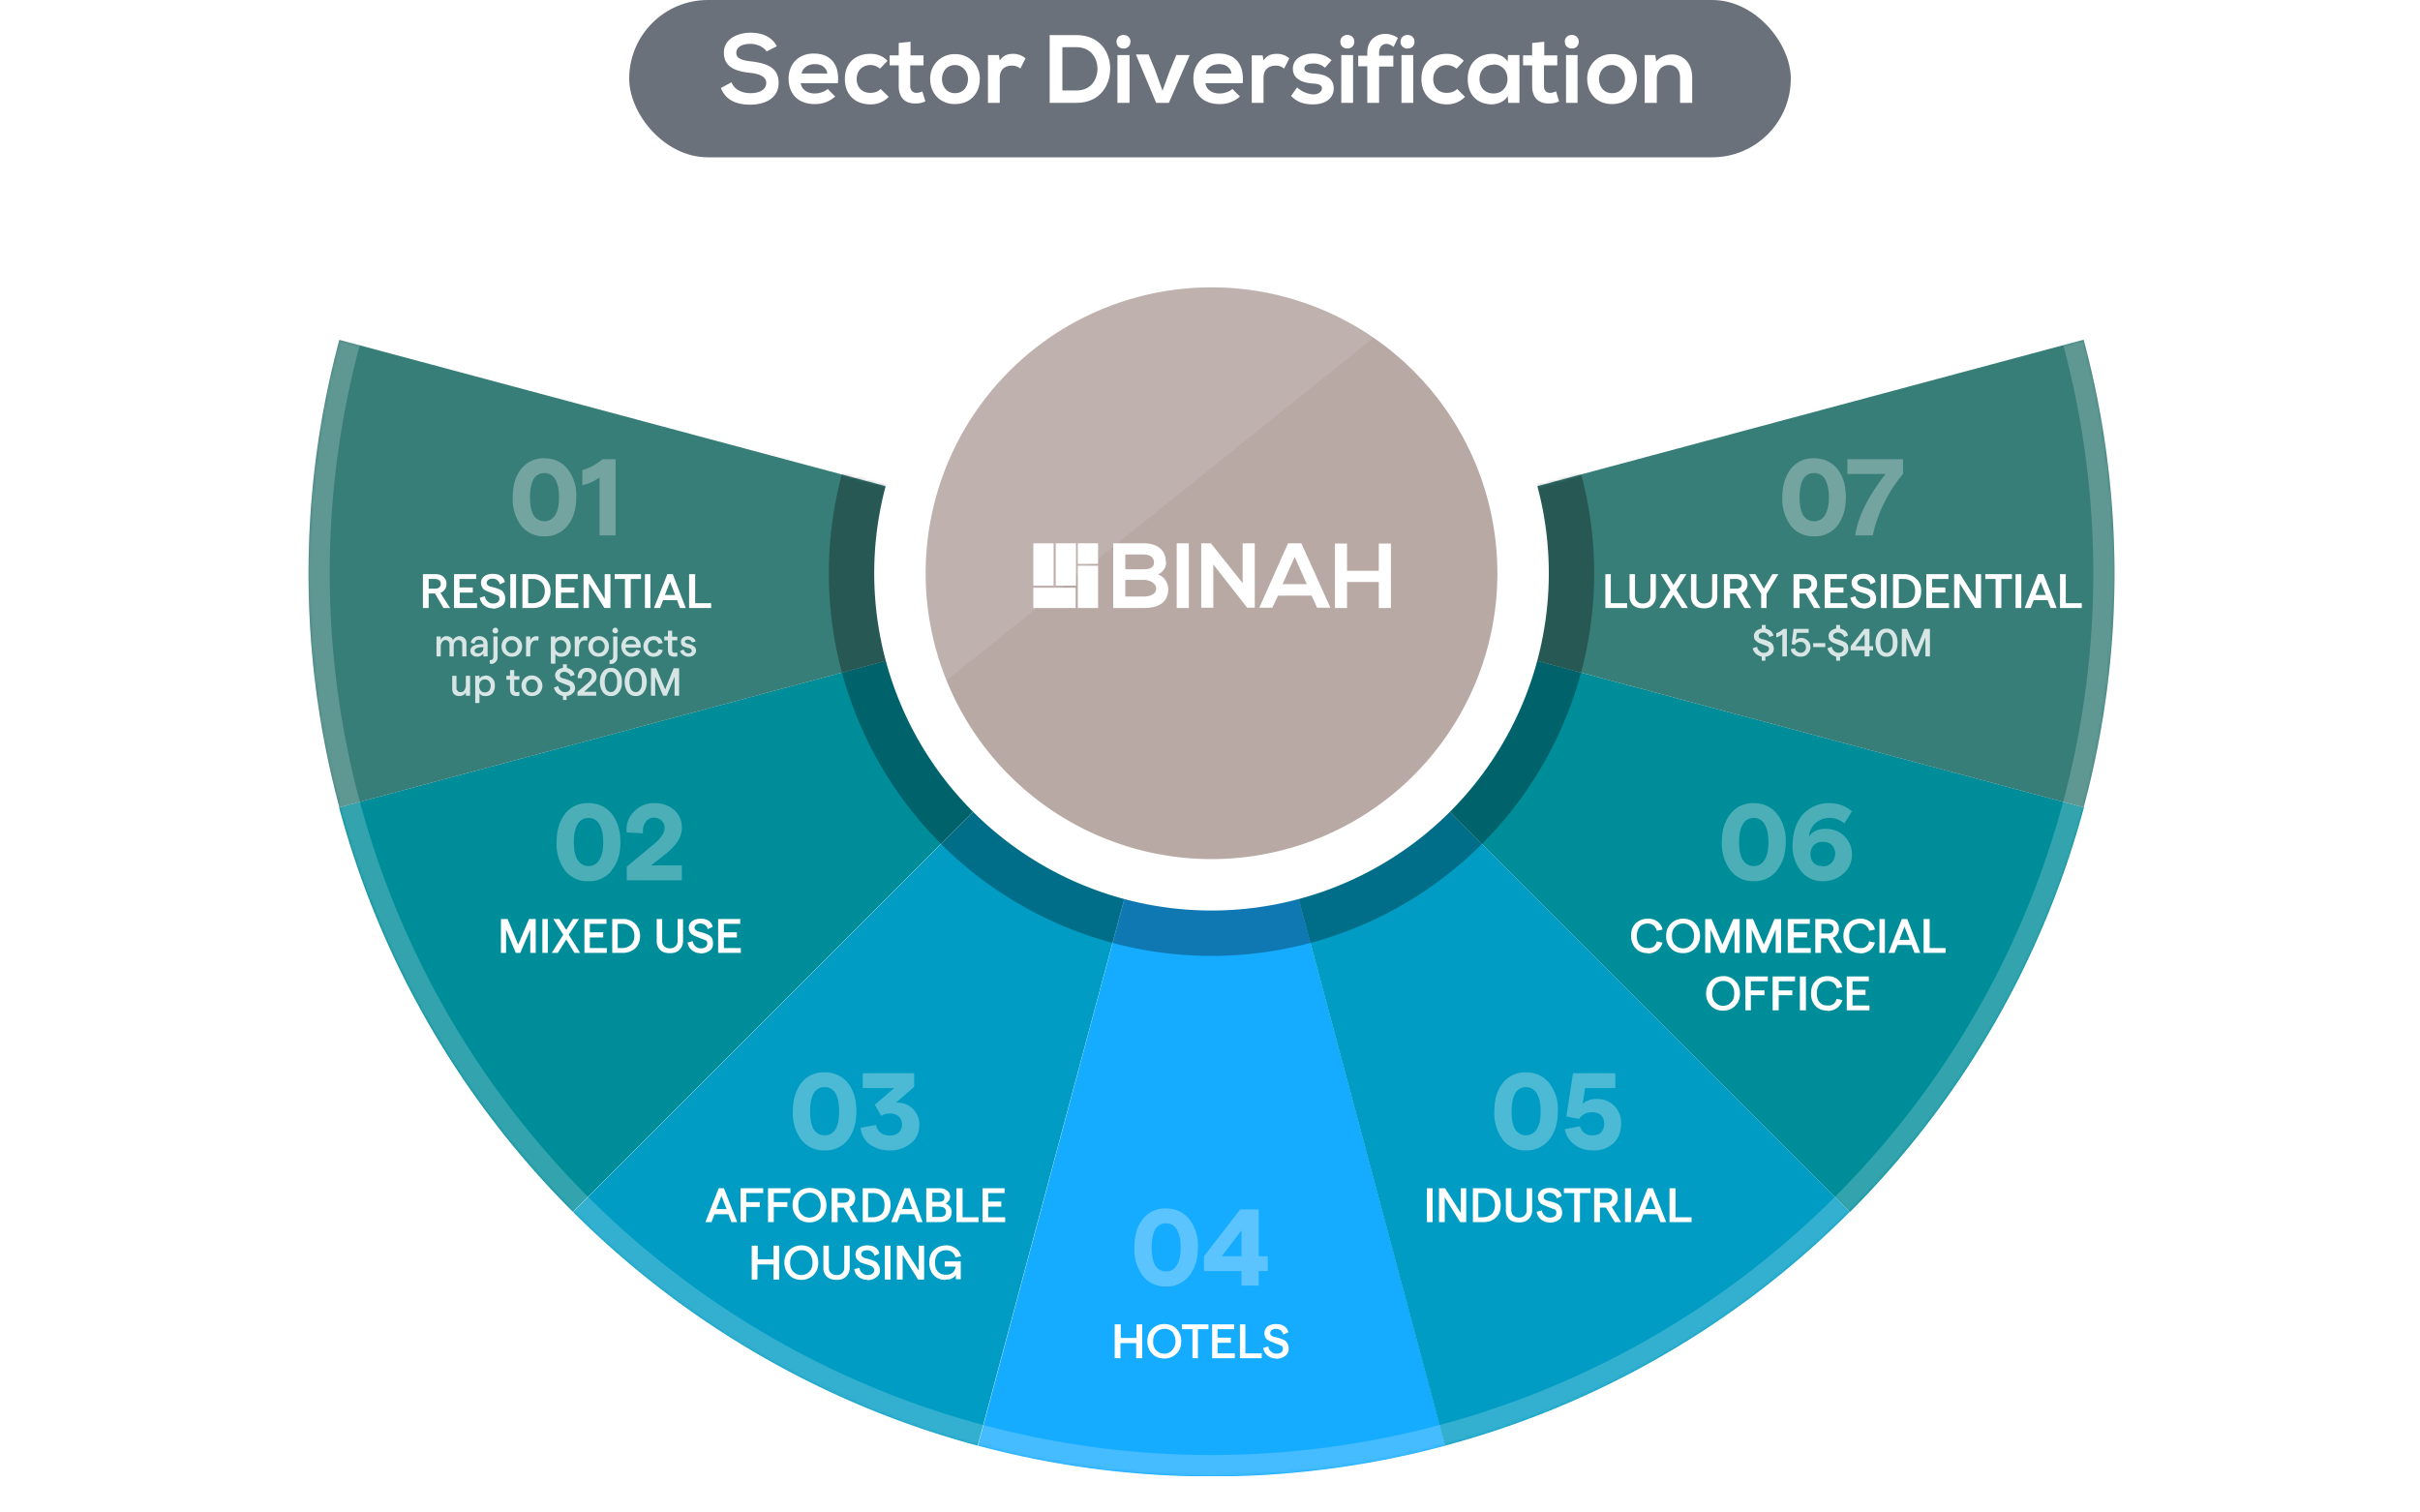 <svg xmlns="http://www.w3.org/2000/svg" width="800" height="500" fill="none" viewBox="0 0 800 500">
  <path fill="#fff" d="M0 0h800v500H0z"/>
  <g clip-path="url(#a)">
    <path fill="#009CC3" d="M189.4 400.6a299 299 0 0 0 133.8 77.3l77.3-288.3-211 211Z"/>
    <path fill="#008D9A" d="M112.1 266.9a297.9 297.9 0 0 0 77.3 133.7l211-211-288.3 77.3Z"/>
    <path fill="#377D78" d="M112.2 112.3a297.8 297.8 0 0 0 0 154.6l288.3-77.3L112 112.3Z"/>
    <path fill="#15ABFF" d="M323.3 477.9a298 298 0 0 0 154.5 0l-77.3-288.3-77.2 288.3Z"/>
    <path fill="#009CC3" d="M477.7 477.9a298 298 0 0 0 133.8-77.3l-211-211 77.2 288.3Z"/>
    <path fill="#008D9A" d="M611.6 400.6a299 299 0 0 0 77.3-133.7l-288.4-77.3 211 211Z"/>
    <path fill="#377D78" d="M688.8 266.9a297.8 297.8 0 0 0 0-154.6l-288.3 77.3 288.3 77.3Z"/>
    <mask id="b" width="598" height="377" x="101" y="112" maskUnits="userSpaceOnUse" style="mask-type:alpha">
      <path fill="#377D78" fill-rule="evenodd" d="M112.2 266.9a297.8 297.8 0 0 1 0-154.6l288.3 77.3-77.3 288.3a299 299 0 0 1-211-211Zm576.6 0a297.8 297.8 0 0 0 0-154.6l-288.3 77.3v.2l-77.2 288a298 298 0 0 0 288.2-77.3l-211-210.8 211 210.9A299 299 0 0 0 689 266.9h-.1Zm-288.3-77.3Z" clip-rule="evenodd"/>
    </mask>
    <g mask="url(#b)">
      <path fill="#000" fill-opacity=".3" d="M400.5 316a126.5 126.5 0 1 0 0-253 126.5 126.5 0 0 0 0 253Z"/>
      <path stroke="#fff" stroke-opacity=".2" stroke-width="7" d="M695.5 189.5a295 295 0 1 1-590 0 295 295 0 0 1 590 0Z"/>
    </g>
    <path fill="#fff" d="M400.5 301a111.5 111.5 0 1 0 0-223 111.5 111.5 0 0 0 0 223Z"/>
    <path fill="#B8A9A4" d="M400.5 284a94.5 94.5 0 1 0 0-189 94.5 94.5 0 0 0 0 189Z"/>
    <path fill="#fff" fill-opacity=".1" d="M400.4 95a94.5 94.5 0 0 0-87.6 130L454 111.7A93.6 93.6 0 0 0 400.4 95Z"/>
    <path fill="#fff" d="M372 197.2h6.2c1.6 0 4-.6 4-2.6s-2.4-2.9-4-2.9H372v5.5Zm0-9h6.2c2.5 0 3.3-1 3.3-2.3 0-1-.7-2.6-3.3-2.6H372v4.9Zm13.5-2.4c0 1.7-.8 3.2-2.7 4.1 2.5.8 3.4 3.4 3.4 4.8 0 4.7-3.6 6.3-8 6.3H368v-21.4h10c4.3 0 7.4 2 7.4 6.2m7.6-6.2h-4V201h4v-21.3Zm17.8 0h4v21.3h-2.5l-11.2-14.3v14.3h-4v-21.3h3.2l10.5 13.2v-13.2Zm17.2 4.5-4 9h8l-4-9Zm5.6 12.8h-11.1l-1.9 4h-4.3l9.5-21.3h4.4l9.6 21.3h-4.4l-1.8-4Zm22.2 4.1v-8.6h-10.5v8.6h-4v-21.3h4v9h10.5v-9h4V201h-4Zm-107.5-21.4h-6.7v14h6.7v-14Zm7.3 0H349v14h6.7v-14Zm7.4 0h-6.7v6.8h6.7v-6.8Zm0 7.4h-6.7v14h6.7v-14Zm-7.4 7.3h-14v6.7h14v-6.7Z"/>
    <path fill="#fff" fill-opacity=".3" d="M187.6 173.8a9.4 9.4 0 0 1-7.7 3.5 9.4 9.4 0 0 1-7.6-3.5 14.7 14.7 0 0 1-2.8-9.4c0-4 .9-7 2.8-9.4a9.3 9.3 0 0 1 7.6-3.5c3.3 0 5.8 1.2 7.7 3.5a14 14 0 0 1 2.9 9.4c0 4-1 7-2.9 9.4Zm-11.2-3.5a4 4 0 0 0 3.5 2 4 4 0 0 0 3.6-2c.9-1.4 1.3-3.3 1.3-5.9 0-2.6-.4-4.5-1.3-6a4 4 0 0 0-3.6-2 4 4 0 0 0-3.5 2c-.8 1.5-1.2 3.4-1.2 6s.4 4.5 1.2 6Zm21.8 6.7v-19.2a14.2 14.2 0 0 1-5.7 2.6v-5c2.3-.6 4.5-1.8 6.7-3.6h4.3V177h-5.3Z"/>
    <path fill="#fff" d="M148.8 201h-2.2l-2.8-4.8h-2.1v4.8h-1.9v-11.2h4.2c1 0 2 .3 2.6.9a3 3 0 0 1 1 2.3 3.1 3.1 0 0 1-2 3l3.2 5Zm-7.1-9.6v3.2h2c.7 0 1.1-.1 1.5-.4.3-.3.5-.7.5-1.2s-.2-.9-.5-1.2c-.4-.2-.8-.4-1.5-.4h-2Zm8.4 9.6v-11.2h7.3v1.6h-5.5v2.8h4.4v1.7H152v3.5h5.7v1.6H150Zm12.8.1c-1.1 0-2-.3-2.9-1a4 4 0 0 1-1.4-2.5l1.7-.5c.1.7.4 1.3.9 1.7.5.5 1 .7 1.7.7s1.2-.1 1.6-.4c.4-.3.6-.7.6-1.2 0-.4-.1-.7-.4-1a159.6 159.6 0 0 1-4-1.6c-.6-.3-1-.6-1.2-1a3 3 0 0 1-.5-1.6c0-1 .4-1.6 1.1-2.2.7-.5 1.6-.8 2.8-.8 1 0 2 .2 2.7.7a3 3 0 0 1 1.3 2l-1.7.8c0-.6-.4-1-.8-1.4-.4-.3-1-.5-1.5-.5-.7 0-1.1.1-1.5.4-.3.2-.5.6-.5 1 0 .3.1.6.4.8.4.3.7.4 1.2.5a14.9 14.9 0 0 1 3 1c.4.2.8.6 1 1 .4.6.5 1.2.5 1.9 0 1-.3 1.8-1 2.3-.8.6-1.9 1-3.1 1Zm5.8-.1v-11.2h1.9V201h-2Zm4 0v-11.2h3.6a5.5 5.5 0 0 1 5.7 5.6c0 1.8-.6 3.1-1.6 4.1a6 6 0 0 1-4.1 1.5h-3.5Zm2-1.6h1.5c1 0 2-.4 2.7-1 .8-.7 1.2-1.7 1.2-3s-.4-2.3-1.2-3a4 4 0 0 0-2.7-1h-1.6v8Zm9 1.6v-11.2h7.3v1.6h-5.5v2.8h4.4v1.7h-4.4v3.5h5.7v1.6h-7.5Zm9.2 0v-11.2h2l5 8.2v-8.2h1.9V201h-2l-5.1-8.2v8.2h-1.8Zm13.7 0v-9.6h-3.4v-1.6h8.7v1.6h-3.4v9.6h-1.9Zm6.6 0v-11.2h1.8V201h-1.8Zm11.6 0-1-2.6h-4.6l-1 2.6h-2l4.4-11.2h1.8l4.3 11.2h-2Zm-5-4.3h3.4l-1.7-4.4-1.7 4.4Zm8 4.3v-11.2h2v9.6h5.3v1.6h-7.2Z"/>
    <path fill="#fff" fill-opacity=".8" d="M144.3 217v-6.6h1.4v1.2a2 2 0 0 1 2-1.3c.5 0 1 .2 1.3.4.4.2.6.5.7 1 .2-.4.5-.7.9-1 .4-.2.8-.4 1.3-.4.7 0 1.3.3 1.7.7.4.4.6 1 .6 1.6v4.4h-1.4v-4c0-.5-.1-.8-.4-1-.2-.3-.5-.4-.9-.4-.5 0-.9.2-1.1.6-.3.3-.4.8-.4 1.5v3.3h-1.4v-4c0-.5-.2-.8-.4-1-.2-.3-.5-.4-1-.4-.4 0-.8.2-1 .6-.3.3-.5.9-.5 1.5v3.3h-1.4Zm14-6.7a3 3 0 0 1 2.1.7c.5.5.8 1.1.8 2v4h-1.4v-1a2.5 2.5 0 0 1-2 1.1c-.7 0-1.2-.2-1.6-.5-.5-.4-.7-.9-.7-1.4 0-1.3 1-2 3-2.2l1.3-.1v-.1c0-.4-.1-.8-.4-1-.3-.2-.6-.3-1-.3s-.8 0-1 .3c-.3.2-.4.5-.5 1l-1.2-.3c0-.7.4-1.2.9-1.6.5-.4 1-.6 1.8-.6Zm-.3 5.7c.6 0 1-.2 1.3-.5.3-.3.5-.8.5-1.3v-.3l-1.3.1c-1 .2-1.6.5-1.6 1.1 0 .3.1.5.3.7l.8.2Zm5.8-6.6a.9.9 0 0 1-1-1l.3-.6c.2-.2.4-.3.7-.3.3 0 .5.1.7.3l.2.6c0 .3 0 .5-.2.7a1 1 0 0 1-.7.3Zm-1.5 10h-.4v-1.2h.2c.7 0 1-.4 1-1.2v-6.6h1.4v6.8c0 .7-.2 1.2-.6 1.6a2 2 0 0 1-1.6.7Zm6.9-2.3a3.3 3.3 0 0 1-3.4-3.4 3.3 3.3 0 0 1 3.4-3.4c1 0 1.8.4 2.4 1 .6.6 1 1.4 1 2.4s-.4 1.8-1 2.5c-.6.6-1.4.9-2.4.9Zm-1.4-1.8c.3.4.8.6 1.4.6.6 0 1-.2 1.4-.6.3-.4.5-1 .5-1.6 0-.6-.2-1.1-.5-1.5-.4-.4-.8-.6-1.4-.6-.6 0-1 .2-1.4.6a2 2 0 0 0-.6 1.5c0 .7.2 1.2.6 1.6Zm10.1-3.5a2 2 0 0 0-.8-.1c-.5 0-1 .2-1.3.7-.3.5-.5 1.2-.5 2.2v2.4h-1.4v-6.6h1.4v1.3c.2-.4.4-.7.8-1a2 2 0 0 1 2-.2l-.2 1.3Zm4.2 7.6v-9h1.5v.9c.2-.3.4-.5.8-.7l1.2-.3c1 0 1.7.4 2.3 1 .5.6.8 1.4.8 2.4s-.3 1.8-.9 2.5a3 3 0 0 1-2.3.9c-.4 0-.8 0-1.1-.2a2 2 0 0 1-.8-.7v3.2H182Zm1.9-4.1c.3.4.8.6 1.4.6.5 0 1-.2 1.3-.6.4-.4.6-1 .6-1.6a2 2 0 0 0-.6-1.5c-.3-.4-.8-.6-1.3-.6-.6 0-1 .2-1.4.6-.4.4-.5.9-.5 1.5 0 .7.1 1.2.5 1.6Zm10-3.5a2 2 0 0 0-.8-.1c-.5 0-1 .2-1.3.7-.3.5-.5 1.2-.5 2.2v2.4H190v-6.6h1.4v1.3l.8-1a2 2 0 0 1 2-.2l-.1 1.3Zm4 5.3c-1 0-1.9-.3-2.5-1-.6-.6-1-1.4-1-2.4a3.3 3.3 0 0 1 3.4-3.4c1 0 1.8.4 2.4 1 .7.6 1 1.4 1 2.4s-.3 1.8-1 2.5c-.6.6-1.4.9-2.4.9Zm-1.5-1.8c.4.4.8.6 1.4.6.6 0 1-.2 1.4-.6.4-.4.6-1 .6-1.6a2 2 0 0 0-.6-1.5c-.3-.4-.8-.6-1.4-.6-.6 0-1 .2-1.4.6-.4.4-.5.9-.5 1.5 0 .7.1 1.2.5 1.6Zm6.9-6a.9.9 0 0 1-1-.9l.3-.6c.2-.2.4-.3.7-.3.2 0 .5.1.6.3l.3.6c0 .3 0 .5-.3.7-.1.2-.4.3-.6.3Zm-1.5 10.2h-.4v-1.3h.2c.7 0 1-.4 1-1.2v-6.6h1.4v6.8c0 .7-.2 1.2-.6 1.6a2 2 0 0 1-1.6.7Zm9.9-6v.6h-5c0 .5.2 1 .6 1.3.3.3.8.5 1.3.5.4 0 .8-.1 1-.3.3-.2.5-.5.6-.8l1.3.3c-.1.6-.5 1.1-1 1.5a4 4 0 0 1-2 .5 3 3 0 0 1-2.3-1 3.6 3.6 0 0 1 0-4.8 3 3 0 0 1 2.3-1c1 0 1.8.4 2.3 1 .6.6.9 1.3.9 2.2Zm-5-.5h3.5c0-.5-.2-.8-.5-1.1-.3-.3-.7-.4-1.2-.4s-.8.1-1.2.4a2 2 0 0 0-.6 1Zm9.3 4.1a3 3 0 0 1-2.4-1c-.6-.6-1-1.4-1-2.4s.4-1.8 1-2.4c.6-.6 1.4-1 2.4-1 .8 0 1.4.2 2 .6.5.4.8 1 1 1.7l-1.4.2-.6-.9c-.2-.2-.6-.3-1-.3-.6 0-1 .2-1.4.6-.3.4-.5.9-.5 1.5 0 .7.2 1.2.5 1.6.4.4.8.6 1.4.6.4 0 .8-.1 1-.4.3-.2.5-.5.6-.9l1.4.3a3 3 0 0 1-1 1.6c-.6.4-1.2.6-2 .6Zm7.9-.2c-.4.2-.7.2-1 .2-.7 0-1.3-.2-1.7-.5-.3-.4-.5-1-.5-1.7v-3.2h-1.2v-1.3h1.2v-1.9h1.4v2h1.7v1.2h-1.7v3.2c0 .3 0 .5.2.7.2.2.4.2.7.2l.8-.1v1.2Zm3.6.2a3 3 0 0 1-1.8-.6c-.5-.3-.8-.8-1-1.3l1.2-.5c.2.8.8 1.3 1.6 1.3.3 0 .6-.1.8-.3.2-.1.3-.3.3-.6l-.3-.6c-.3-.1-.6-.3-1-.3l-1-.3a2 2 0 0 1-1-.6c-.2-.3-.3-.7-.3-1.2s.2-1 .6-1.2c.4-.4 1-.6 1.7-.6a3 3 0 0 1 1.6.5c.5.3.8.7 1 1.2l-1.2.4-.5-.7-.9-.3-.7.2c-.2.1-.3.3-.3.5s.1.4.4.5c.2.2.5.3.9.3l1 .3 1 .7c.2.3.4.7.4 1.2 0 .6-.3 1-.7 1.4-.5.4-1 .6-1.8.6Zm-72.2 6.3v6.6H154v-1a2.5 2.5 0 0 1-2.1 1.1c-.8 0-1.3-.2-1.8-.6-.4-.5-.6-1-.6-1.7v-4.4h1.4v4c0 .5.1.8.4 1 .2.3.5.4 1 .4s1-.2 1.2-.6c.3-.5.5-1 .5-1.9v-2.9h1.4Zm1.7 9v-9h1.4v.9l.8-.7 1.2-.3c1 0 1.8.4 2.3 1 .6.6.8 1.4.8 2.4s-.3 1.8-.8 2.5a3 3 0 0 1-2.3.9c-.4 0-.8 0-1.2-.2a2 2 0 0 1-.8-.7v3.2h-1.4Zm1.8-4.1c.4.4.8.6 1.4.6.6 0 1-.2 1.4-.6.3-.4.5-1 .5-1.6 0-.6-.2-1.1-.5-1.5-.4-.4-.8-.6-1.4-.6-.6 0-1 .2-1.4.6-.3.4-.5.9-.5 1.5 0 .7.2 1.2.5 1.6Zm12.9 1.6c-.3.2-.7.2-1 .2-.7 0-1.2-.2-1.6-.5-.4-.4-.6-1-.6-1.7v-3.2h-1.2v-1.3h1.2v-1.9h1.4v2h1.7v1.2H170v3.2c0 .3 0 .5.2.7.2.2.4.2.7.2l.8-.1v1.2Zm4 .2c-1 0-1.7-.3-2.4-1-.6-.6-1-1.4-1-2.4a3.3 3.3 0 0 1 3.5-3.4c1 0 1.7.4 2.4 1 .6.6 1 1.4 1 2.4s-.4 1.8-1 2.5c-.7.6-1.5.9-2.4.9Zm-1.4-1.8a2 2 0 0 0 2.9 0c.3-.4.5-1 .5-1.6 0-.6-.2-1.1-.5-1.5a2 2 0 0 0-1.4-.6c-.6 0-1 .2-1.5.6-.3.4-.5.9-.5 1.5 0 .7.2 1.2.5 1.6Zm15.7-.8c0 .7-.3 1.3-.8 1.7-.5.5-1.1.8-2 .9v1.3h-1.2v-1.3c-.8-.2-1.4-.5-2-1a4 4 0 0 1-1-1.8l1.5-.5c0 .6.3 1 .7 1.4.4.4.9.6 1.4.6.6 0 1-.1 1.3-.4.3-.2.5-.5.5-1a1 1 0 0 0-.4-.7 139.4 139.4 0 0 1-3.3-1.3c-.3-.2-.7-.5-.9-.9-.2-.3-.4-.7-.4-1.3 0-.6.3-1.1.7-1.6.5-.4 1.1-.7 1.9-.8v-1.2h1.3v1.2c.6.2 1.2.4 1.7.8s.7.9.9 1.5l-1.4.5c-.1-.4-.3-.8-.7-1a2 2 0 0 0-1.2-.5 2 2 0 0 0-1.2.3 1 1 0 0 0-.4.8c0 .3 0 .6.3.7.3.2.6.4 1 .4a12 12 0 0 1 2.4.9c.3.1.6.4.9.8.2.4.4.9.4 1.5Zm.8 2.5v-1.3l3.3-2.8c1-.8 1.4-1.6 1.4-2.3 0-.4-.1-.8-.4-1-.3-.3-.6-.5-1.1-.5-.6 0-1 .2-1.3.6a2 2 0 0 0-.4 1.5H191c-.1-1 .2-1.8.7-2.5a3 3 0 0 1 2.4-.9c1 0 1.7.3 2.2.8.6.5.9 1.2.9 2a3 3 0 0 1-.5 1.7l-1.6 1.6-2 1.8h4v1.3H191Zm11 .1c-1 0-2-.4-2.6-1.3-.6-.8-1-2-1-3.4s.4-2.5 1-3.3c.7-.9 1.5-1.3 2.7-1.3a3 3 0 0 1 2.6 1.3c.7.8 1 2 1 3.3 0 1.5-.3 2.6-1 3.4a3 3 0 0 1-2.6 1.3Zm0-1.3c.7 0 1.2-.3 1.6-1 .4-.5.5-1.3.5-2.4 0-1-.1-1.8-.5-2.4-.4-.6-.9-.9-1.5-.9-.7 0-1.2.3-1.6 1-.3.5-.5 1.3-.5 2.3 0 1 .2 2 .5 2.5.4.6 1 .9 1.6.9Zm8.3 1.3c-1.2 0-2-.4-2.7-1.3-.6-.8-1-2-1-3.4s.4-2.5 1-3.3c.7-.9 1.5-1.3 2.7-1.3a3 3 0 0 1 2.6 1.3c.6.8 1 2 1 3.3 0 1.5-.4 2.6-1 3.4a3 3 0 0 1-2.6 1.3Zm0-1.3c.6 0 1.1-.3 1.5-1 .4-.5.5-1.3.5-2.4 0-1-.1-1.8-.5-2.4-.4-.6-.9-.9-1.5-.9-.7 0-1.2.3-1.6 1-.3.5-.5 1.3-.5 2.3 0 1 .2 2 .5 2.5.4.6.9.9 1.6.9Zm5 1.2v-9.1h1.7l3 7 2.8-7h1.8v9.1H223v-6.3l-2.6 6.3h-1.2l-2.6-6.3v6.3h-1.4Z"/>
    <path fill="#fff" fill-opacity=".3" d="M202.2 287.8a9.4 9.4 0 0 1-7.7 3.5 9.4 9.4 0 0 1-7.7-3.5 14.7 14.7 0 0 1-2.8-9.4c0-4 1-7 2.8-9.4a9.3 9.3 0 0 1 7.7-3.5c3.2 0 5.8 1.2 7.7 3.5 1.9 2.4 2.9 5.5 2.9 9.4 0 4-1 7-3 9.4Zm-11.2-3.5a4 4 0 0 0 3.5 2 4 4 0 0 0 3.6-2c.9-1.4 1.3-3.3 1.3-5.9 0-2.6-.4-4.5-1.3-6a4 4 0 0 0-3.6-2 4 4 0 0 0-3.5 2c-.9 1.5-1.3 3.4-1.3 6s.4 4.5 1.3 6Zm16.2 6.7v-4.5l8.8-7.3c2.5-2 3.7-3.9 3.7-5.5a3 3 0 0 0-1-2.4c-.6-.6-1.4-1-2.5-1-1.2 0-2.1.5-2.8 1.5a5 5 0 0 0-.8 3.7l-5.4-.3a8 8 0 0 1 2.3-6.8 9 9 0 0 1 6.7-2.9c2.8 0 5 .8 6.7 2.3a7.5 7.5 0 0 1 2.5 5.9c0 1.6-.5 3.1-1.5 4.6-1 1.5-2.5 3-4.7 4.7l-4 3.1h10.2v4.9h-18.2Z"/>
    <path fill="#fff" d="M165.6 315v-11.2h2.2l3.5 8.5 3.6-8.5h2.2V315h-1.8v-7.7L172 315h-1.5l-3.2-7.7v7.7h-1.8Zm13.7 0v-11.2h1.8V315h-1.8Zm12.6 0h-2l-2.7-4.4-2.8 4.4h-2l3.8-6-3.3-5.2h2l2.3 3.6 2.2-3.6h2L188 309l3.8 6Zm1.3 0v-11.2h7.3v1.6H195v2.8h4.4v1.7H195v3.5h5.6v1.6h-7.4Zm9.2 0v-11.2h3.5a5.5 5.5 0 0 1 5.7 5.6c0 1.8-.6 3.1-1.6 4.1a6 6 0 0 1-4.1 1.5h-3.5Zm1.8-1.6h1.6c1 0 2-.4 2.7-1 .8-.7 1.2-1.7 1.2-3s-.4-2.3-1.2-3a4 4 0 0 0-2.7-1h-1.6v8Zm17.3 1.7c-1.4 0-2.4-.3-3.2-1a4 4 0 0 1-1.2-3v-7.3h1.8v7.2c0 .8.2 1.4.7 1.8.5.5 1 .7 1.9.7.7 0 1.4-.2 1.8-.7.5-.4.7-1 .7-1.8v-7.2h1.8v7.2a4 4 0 0 1-1.2 3c-.8.8-1.8 1.1-3.1 1.1Zm10 0c-1 0-2-.3-2.8-1a4 4 0 0 1-1.4-2.5l1.7-.5c.1.7.4 1.3.9 1.7.5.5 1 .7 1.8.7.6 0 1.1-.1 1.5-.4.4-.3.6-.7.6-1.2 0-.4-.1-.7-.4-1a169.9 169.9 0 0 1-4-1.6c-.5-.3-1-.6-1.2-1a3 3 0 0 1-.5-1.6c0-.9.4-1.6 1.1-2.2.7-.5 1.6-.8 2.8-.8 1 0 2 .2 2.7.7a3 3 0 0 1 1.3 2l-1.7.8c0-.6-.3-1-.8-1.4-.4-.3-1-.5-1.5-.5-.7 0-1.1.1-1.5.4-.3.2-.5.6-.5 1 0 .3.2.6.5.8.3.3.6.4 1 .5a14.9 14.9 0 0 1 3 1c.5.2.9.6 1.2 1 .3.6.4 1.2.4 1.9 0 1-.3 1.8-1 2.3-.8.6-1.9 1-3.1 1Zm5.9-.1v-11.2h7.3v1.6h-5.4v2.8h4.3v1.7h-4.3v3.5h5.6v1.6h-7.5Z"/>
    <path fill="#fff" fill-opacity=".3" d="M280.3 376.8a9.4 9.4 0 0 1-7.7 3.5 9.4 9.4 0 0 1-7.7-3.5 14.7 14.7 0 0 1-2.8-9.4c0-4 1-7 2.8-9.4a9.3 9.3 0 0 1 7.7-3.5c3.2 0 5.8 1.2 7.7 3.5 1.9 2.4 2.8 5.5 2.8 9.4 0 4-1 7-2.8 9.4Zm-11.3-3.5a4 4 0 0 0 3.6 2 4 4 0 0 0 3.6-2c.8-1.4 1.2-3.3 1.2-5.9 0-2.6-.4-4.5-1.2-6a4 4 0 0 0-3.6-2 4 4 0 0 0-3.6 2c-.8 1.5-1.2 3.4-1.2 6s.4 4.5 1.2 6Zm25.1 7a11 11 0 0 1-6.6-2 7.6 7.6 0 0 1-3-5.5l5.1-.9a4 4 0 0 0 1.6 2.6c.8.6 1.8.9 3 .9 1.1 0 2.1-.3 2.9-1 .7-.7 1.1-1.6 1.1-2.7 0-1-.4-2-1.1-2.6a4 4 0 0 0-2.9-1c-1 0-2 .2-2.9.8l-2.1-3.7 6.4-5.5h-10.4v-4.9h17v4.5l-6 5.2c2.3 0 4.1.6 5.5 2a7.1 7.1 0 0 1 2.2 5.4c0 2.5-.9 4.5-2.7 6a10.5 10.5 0 0 1-7 2.4Z"/>
    <path fill="#fff" d="m241.8 404-1-2.6h-4.6l-1 2.6h-2l4.4-11.2h1.7l4.4 11.2h-2Zm-5-4.3h3.4l-1.7-4.4-1.7 4.4Zm8 4.3v-11.2h7.5v1.6h-5.6v3h4.5v1.6h-4.5v5H245Zm9.1 0v-11.2h7.4v1.6h-5.5v3h4.5v1.6h-4.5v5h-1.9Zm17.7-1.5c-1 1-2.4 1.6-4 1.6s-3-.5-4-1.6c-1-1-1.6-2.4-1.6-4.1 0-1.7.5-3 1.6-4.1 1-1 2.4-1.6 4-1.6s3 .5 4 1.6c1 1 1.6 2.4 1.6 4.1 0 1.7-.5 3-1.6 4.1Zm-6.7-1.2c.7.8 1.6 1.2 2.7 1.2 1 0 2-.4 2.7-1.2.7-.7 1-1.7 1-2.9s-.3-2.2-1-3a3.4 3.4 0 0 0-2.7-1.1c-1 0-2 .4-2.7 1.2-.7.7-1 1.7-1 2.9s.3 2.2 1 3Zm19 2.7h-2.2l-2.8-4.8h-2v4.8h-2v-11.2h4.2c1.1 0 2 .3 2.6.9a3 3 0 0 1 1 2.3 3.1 3.1 0 0 1-1.9 3l3 5Zm-7-9.6v3.2h2c.6 0 1-.1 1.4-.4.3-.3.5-.7.5-1.2s-.2-.9-.5-1.2c-.4-.2-.8-.4-1.4-.4h-2Zm8.3 9.6v-11.2h3.5c1.6 0 3 .5 4 1.5 1.2 1 1.7 2.3 1.7 4.1 0 1.8-.5 3.1-1.6 4.1a6 6 0 0 1-4.1 1.5h-3.5Zm1.8-1.6h1.6c1 0 2-.4 2.8-1 .7-.7 1-1.7 1-3s-.3-2.3-1-3a4 4 0 0 0-2.8-1H287v8Zm16.2 1.6-1-2.6h-4.6l-1 2.6h-2l4.4-11.2h1.8L305 404h-1.9Zm-5-4.3h3.4l-1.7-4.4-1.7 4.4Zm8 4.3v-11.2h4.3a4 4 0 0 1 2.6.8c.6.5 1 1.2 1 2 0 .6-.2 1-.5 1.4-.3.4-.6.7-1 .9.6.2 1 .5 1.4 1 .4.5.6 1 .6 1.8a3 3 0 0 1-1 2.4c-.8.6-1.7.9-2.9.9h-4.4Zm2-6.7h2.2c1.2 0 1.8-.5 1.8-1.5s-.6-1.5-1.8-1.5h-2.2v3Zm0 5h2.3c1.5 0 2.2-.5 2.2-1.7 0-1.1-.7-1.7-2.2-1.7h-2.3v3.5Zm8 1.7v-11.2h2v9.6h5.3v1.6h-7.2Zm8.6 0v-11.2h7.3v1.6h-5.4v2.8h4.3v1.7h-4.3v3.5h5.6v1.6h-7.5Zm-69.1 7.8h1.9V423h-1.9v-5h-5.3v5h-1.9v-11.2h2v4.5h5.2v-4.5Zm13.2 9.7c-1 1-2.4 1.6-4 1.6s-3-.5-4-1.6c-1-1-1.6-2.4-1.6-4.1 0-1.7.5-3 1.6-4.1 1-1 2.4-1.6 4-1.6s3 .5 4 1.6c1 1 1.6 2.4 1.6 4.1 0 1.7-.5 3-1.6 4.1Zm-6.7-1.2c.7.8 1.6 1.2 2.7 1.2 1 0 2-.4 2.7-1.2.7-.7 1-1.7 1-2.9s-.3-2.2-1-3a3.4 3.4 0 0 0-2.7-1.1c-1 0-2 .4-2.7 1.2-.7.7-1 1.7-1 2.9s.3 2.2 1 3Zm14.4 2.8c-1.3 0-2.4-.3-3.2-1a4 4 0 0 1-1.2-3v-7.3h1.8v7.2c0 .8.2 1.4.7 1.8.5.5 1.1.7 1.9.7.8 0 1.4-.2 1.8-.7.5-.4.7-1 .7-1.8v-7.2h1.8v7.2a4 4 0 0 1-1.2 3c-.8.8-1.8 1.1-3.1 1.1Zm10.1 0c-1 0-2-.3-2.9-1a4 4 0 0 1-1.4-2.5l1.7-.5c.1.7.4 1.3.9 1.7.5.5 1 .7 1.8.7.6 0 1.1-.1 1.5-.4.4-.3.7-.7.7-1.2 0-.4-.2-.7-.5-1-.3-.3-.7-.5-1.1-.6a159.6 159.6 0 0 1-3-1l-1.1-1a3 3 0 0 1-.5-1.6c0-.9.4-1.6 1.1-2.2.7-.5 1.7-.8 2.8-.8 1 0 2 .2 2.7.7a3 3 0 0 1 1.3 2l-1.7.8c0-.6-.3-1-.8-1.4-.4-.3-1-.5-1.5-.5-.6 0-1.1.1-1.5.4-.3.2-.5.6-.5 1 0 .3.2.6.5.8.3.3.6.4 1.1.5a15 15 0 0 1 3 1c.4.2.8.6 1 1 .4.6.6 1.2.6 1.9 0 1-.4 1.8-1.2 2.3-.7.6-1.7 1-3 1Zm5.8-.1v-11.2h1.9V423h-1.9Zm4 0v-11.2h2l5.2 8.2v-8.2h1.8V423h-2l-5.1-8.2v8.2h-1.8Zm16.1.1a5 5 0 0 1-4.7-2.6 7 7 0 0 1-.7-3.1c0-1.8.5-3.2 1.6-4.2 1-1 2.4-1.5 4-1.5a5 5 0 0 1 3.2 1c.9.6 1.4 1.5 1.7 2.6l-1.9.4c-.1-.7-.5-1.3-1-1.7a3 3 0 0 0-2-.7c-1.2 0-2 .4-2.7 1-.7.8-1 1.8-1 3.1s.3 2.3 1 3c.7.7 1.5 1 2.6 1 1 0 1.7-.2 2.2-.7a3 3 0 0 0 1-2h-3.6V417h5.3v5.9H316v-1.5c-.2.5-.7.9-1.3 1.2-.6.3-1.2.4-2 .4Z"/>
    <path fill="#fff" fill-opacity=".3" d="M393.1 421.8a9.4 9.4 0 0 1-7.7 3.5 9.4 9.4 0 0 1-7.6-3.5 14.7 14.7 0 0 1-2.8-9.4c0-4 .9-7 2.8-9.4a9.3 9.3 0 0 1 7.6-3.5c3.3 0 5.8 1.2 7.7 3.5a14 14 0 0 1 2.9 9.4c0 4-1 7-2.9 9.4Zm-11.2-3.5a4 4 0 0 0 3.5 2 4 4 0 0 0 3.6-2c.9-1.4 1.3-3.3 1.3-5.9 0-2.6-.4-4.5-1.3-6a4 4 0 0 0-3.6-2 4 4 0 0 0-3.5 2c-.8 1.5-1.2 3.4-1.2 6s.4 4.5 1.2 6Zm28.5 6.7v-4.8H398v-4.9l12-15.5h6.1v15.5h3v4.9h-3v4.8h-5.7Zm-6.5-9.7h6.5v-8.6l-6.5 8.6Z"/>
    <path fill="#fff" d="M375.7 437.8h1.9V449h-2v-5h-5.2v5h-1.9v-11.2h2v4.5h5.2v-4.5Zm13.2 9.7c-1 1-2.4 1.6-4 1.6s-3-.5-4-1.6c-1-1-1.6-2.4-1.6-4.1 0-1.7.5-3 1.6-4.1 1-1 2.4-1.6 4-1.6s3 .5 4 1.6c1 1 1.6 2.4 1.6 4.1 0 1.7-.5 3-1.6 4.1Zm-6.7-1.2c.7.8 1.6 1.2 2.7 1.2 1 0 2-.4 2.6-1.2.7-.7 1.1-1.7 1.1-2.9s-.4-2.2-1-3a3.4 3.4 0 0 0-2.7-1.1c-1 0-2 .4-2.7 1.2-.7.7-1 1.7-1 2.9s.3 2.2 1 3Zm12 2.7v-9.6h-3.5v-1.6h8.8v1.6H396v9.6h-1.9Zm6.5 0v-11.2h7.3v1.6h-5.5v2.8h4.4v1.7h-4.4v3.5h5.7v1.6h-7.5Zm9.2 0v-11.2h1.8v9.6h5.4v1.6h-7.2Zm12 .1c-1.1 0-2-.3-2.9-1a4 4 0 0 1-1.4-2.5l1.7-.5c0 .7.4 1.3.9 1.7.5.5 1 .7 1.7.7s1.2-.1 1.6-.4c.4-.3.6-.7.6-1.2 0-.4-.1-.7-.4-1a169.9 169.9 0 0 1-4-1.6c-.6-.3-1-.6-1.3-1a3 3 0 0 1-.4-1.6 3 3 0 0 1 1-2.2c.8-.5 1.7-.8 2.8-.8 1 0 2 .2 2.7.7a3 3 0 0 1 1.4 2l-1.7.8c-.1-.6-.4-1-.8-1.4-.4-.3-1-.5-1.6-.5-.6 0-1 .1-1.4.4-.3.2-.5.6-.5 1 0 .3.1.6.4.8.3.3.7.4 1.2.5a14.9 14.9 0 0 1 3 1c.4.2.8.6 1 1 .4.6.5 1.2.5 1.9 0 1-.4 1.8-1.1 2.3a5 5 0 0 1-3 1Z"/>
    <path fill="#fff" fill-opacity=".3" d="M512.1 376.8a9.4 9.4 0 0 1-7.7 3.5 9.4 9.4 0 0 1-7.6-3.5 14.7 14.7 0 0 1-2.8-9.4c0-4 .9-7 2.8-9.4a9.3 9.3 0 0 1 7.6-3.5c3.3 0 5.8 1.2 7.7 3.5a14 14 0 0 1 2.9 9.4c0 4-1 7-2.9 9.4Zm-11.2-3.5a4 4 0 0 0 3.5 2 4 4 0 0 0 3.6-2c.9-1.4 1.3-3.3 1.3-5.9 0-2.6-.4-4.5-1.3-6a4 4 0 0 0-3.6-2 4 4 0 0 0-3.5 2c-.8 1.5-1.2 3.4-1.2 6s.4 4.5 1.2 6Zm25.8 7c-2.5 0-4.6-.6-6.3-2a7.8 7.8 0 0 1-3.1-5l5-1a4 4 0 0 0 4.2 3c1.2 0 2.1-.3 2.8-1a4 4 0 0 0 1-2.8c0-1.2-.3-2.1-1-2.8-.8-.7-1.8-1-3-1a5 5 0 0 0-4.3 2.2l-4.2-.8 2.2-14.3h14v4.9h-10l-.8 5.2a6.5 6.5 0 0 1 4.5-1.6 8 8 0 0 1 6 2.3 8 8 0 0 1 2.2 5.9c0 2.6-.8 4.8-2.5 6.4a9.4 9.4 0 0 1-6.8 2.4Z"/>
    <path fill="#fff" d="M471.7 404v-11.2h1.9V404h-1.9Zm4 0v-11.2h2l5.2 8.2v-8.2h1.8V404h-2l-5.1-8.2v8.2h-1.8Zm11.2 0v-11.2h3.5c1.7 0 3 .5 4.1 1.5 1 1 1.6 2.3 1.6 4.1 0 1.8-.5 3.1-1.6 4.1-1 1-2.4 1.5-4 1.5h-3.6Zm1.8-1.6h1.6c1.1 0 2-.4 2.8-1 .7-.7 1.1-1.7 1.1-3s-.4-2.3-1.1-3a4 4 0 0 0-2.8-1h-1.6v8Zm13.5 1.7c-1.4 0-2.4-.3-3.2-1a4 4 0 0 1-1.2-3v-7.3h1.8v7.2c0 .8.2 1.4.7 1.8.5.5 1 .7 1.9.7.7 0 1.4-.2 1.8-.7.5-.4.7-1 .7-1.8v-7.2h1.8v7.2a4 4 0 0 1-1.2 3c-.8.8-1.8 1.1-3.1 1.1Zm10 0c-1 0-2-.3-2.8-1a4 4 0 0 1-1.4-2.5l1.7-.5c.1.7.4 1.3.9 1.7.5.5 1 .7 1.7.7s1.2-.1 1.6-.4c.4-.3.6-.7.6-1.2 0-.4-.1-.7-.4-1a159.6 159.6 0 0 1-4-1.6c-.6-.3-1-.6-1.2-1a3 3 0 0 1-.5-1.6c0-.9.4-1.6 1.1-2.2.7-.5 1.6-.8 2.8-.8 1 0 2 .2 2.7.7a3 3 0 0 1 1.3 2l-1.7.8c0-.6-.4-1-.8-1.4-.4-.3-1-.5-1.5-.5-.7 0-1.1.1-1.5.4-.3.2-.5.6-.5 1 0 .3.1.6.4.8.4.3.7.4 1.2.5a15 15 0 0 1 3 1c.4.2.8.6 1 1 .4.6.5 1.2.5 1.9 0 1-.3 1.8-1 2.3-.9.6-1.9 1-3.1 1Zm8.2-.1v-9.6H517v-1.6h8.8v1.6h-3.5v9.6h-1.9Zm15.5 0h-2.1l-2.9-4.8h-2v4.8H527v-11.2h4.2c1 0 2 .3 2.6.9a3 3 0 0 1 1 2.3 3.1 3.1 0 0 1-2 3l3.1 5Zm-7-9.6v3.2h2c.6 0 1.1-.1 1.4-.4.4-.3.6-.7.6-1.2s-.2-.9-.6-1.2c-.3-.2-.8-.4-1.4-.4h-2Zm8.3 9.6v-11.2h2V404h-2Zm11.7 0-1-2.6h-4.6l-1 2.6h-2l4.4-11.2h1.7l4.4 11.2h-2Zm-5-4.3h3.4l-1.7-4.4-1.7 4.4Zm8 4.3v-11.2h2v9.6h5.3v1.6H552Z"/>
    <path fill="#fff" fill-opacity=".3" d="M587.4 287.8a9.4 9.4 0 0 1-7.7 3.5 9.4 9.4 0 0 1-7.6-3.5 14.7 14.7 0 0 1-2.9-9.4c0-4 1-7 2.9-9.4a9.3 9.3 0 0 1 7.6-3.5c3.2 0 5.8 1.2 7.7 3.5a14 14 0 0 1 2.9 9.4c0 4-1 7-3 9.4Zm-11.2-3.5a4 4 0 0 0 3.5 2 4 4 0 0 0 3.6-2c.9-1.4 1.3-3.3 1.3-5.9 0-2.6-.4-4.5-1.3-6a4 4 0 0 0-3.6-2 4 4 0 0 0-3.5 2c-.9 1.5-1.3 3.4-1.3 6s.4 4.5 1.3 6Zm27.2-10.3c2.6 0 4.7.8 6.3 2.4a8.3 8.3 0 0 1 2.5 6.2 8 8 0 0 1-2.8 6.2 10 10 0 0 1-7 2.5 8.8 8.8 0 0 1-7-3.3 12.9 12.9 0 0 1-2.8-8.6c0-2.3.4-4.3 1-6.1.7-1.8 1.6-3.3 2.7-4.4a11.7 11.7 0 0 1 8.4-3.4c3 0 5.5 1 7.5 2.7l-2.5 4a7.4 7.4 0 0 0-4.9-1.8 6.7 6.7 0 0 0-6.8 6.2c1.2-1.8 3-2.6 5.4-2.6Zm-.8 12.4c1.2 0 2.1-.4 2.9-1.2.7-.7 1.1-1.7 1.2-3 0-1-.4-2-1.1-2.8a4 4 0 0 0-3-1.1 4 4 0 0 0-3 1.1c-.7.8-1.1 1.7-1.1 2.9a4 4 0 0 0 1.1 3 4 4 0 0 0 3 1Z"/>
    <path fill="#fff" d="M544.7 315.1a6 6 0 0 1-2.7-.6 5 5 0 0 1-2-2 6 6 0 0 1-.8-3.1c0-1.8.5-3.2 1.6-4.2 1-1 2.4-1.5 4-1.5a5 5 0 0 1 3.2 1c.8.6 1.4 1.5 1.6 2.6l-1.9.4a3 3 0 0 0-1-1.7 3 3 0 0 0-2-.7c-1 0-2 .4-2.6 1-.6.8-1 1.8-1 3.1s.3 2.3 1 3c.7.7 1.5 1 2.6 1a3 3 0 0 0 2-.5c.5-.4.8-1 1-1.7l1.9.4c-.3 1.1-.9 2-1.7 2.6-.9.6-2 1-3.2 1Zm15.7-1.6c-1 1-2.4 1.6-4 1.6s-3-.5-4-1.6a5.3 5.3 0 0 1-1.6-4.1c0-1.7.5-3 1.6-4.1 1-1 2.4-1.6 4-1.6s3 .5 4 1.6c1 1 1.6 2.4 1.6 4.1 0 1.7-.6 3-1.6 4.1Zm-6.7-1.2c.7.8 1.6 1.2 2.7 1.2 1 0 2-.4 2.6-1.2.7-.7 1-1.7 1-2.9s-.3-2.2-1-3a3.4 3.4 0 0 0-2.6-1.1c-1.1 0-2 .4-2.7 1.2-.7.7-1 1.7-1 2.9s.3 2.2 1 3Zm10 2.7v-11.2h2.1l3.6 8.5 3.6-8.5h2.1V315h-1.7v-7.7l-3.2 7.7h-1.5l-3.2-7.7v7.7h-1.8Zm13.6 0v-11.2h2.2l3.6 8.5 3.5-8.5h2.2V315H587v-7.7l-3.2 7.7h-1.4l-3.3-7.7v7.7h-1.8Zm13.7 0v-11.2h7.3v1.6H593v2.8h4.4v1.7H593v3.5h5.6v1.6H591Zm18.2 0H607l-2.8-4.8H602v4.8h-1.9v-11.2h4.2c1 0 2 .3 2.6.9a3 3 0 0 1 1 2.3 3.1 3.1 0 0 1-2 3l3.2 5Zm-7.1-9.6v3.2h2c.7 0 1.1-.1 1.5-.4.3-.3.5-.7.5-1.2s-.2-.9-.5-1.2c-.4-.2-.8-.4-1.5-.4h-2Zm12.8 9.7a6 6 0 0 1-2.7-.6 5 5 0 0 1-2-2 6 6 0 0 1-.8-3.1c0-1.8.6-3.2 1.6-4.2 1.1-1 2.4-1.5 4-1.5a5 5 0 0 1 3.2 1 4 4 0 0 1 1.6 2.6l-1.9.4a3 3 0 0 0-1-1.7 3 3 0 0 0-2-.7 4 4 0 0 0-2.6 1c-.6.8-1 1.8-1 3.1s.4 2.3 1 3c.7.7 1.6 1 2.6 1a3 3 0 0 0 2-.5c.5-.4.8-1 1-1.7l1.9.4c-.3 1.1-.9 2-1.7 2.6-.9.6-2 1-3.2 1Zm6.4-.1v-11.2h1.8V315h-1.8Zm11.6 0-1-2.6h-4.6l-1 2.6h-2l4.4-11.2h1.8l4.3 11.2h-2Zm-5-4.3h3.4l-1.7-4.4-1.7 4.4Zm8 4.3v-11.2h2v9.6h5.3v1.6H636Zm-62.3 17.5c-1 1-2.3 1.6-4 1.6-1.6 0-3-.5-4-1.6-1-1-1.6-2.4-1.6-4.1 0-1.7.6-3 1.6-4.1 1-1 2.4-1.6 4-1.6a5 5 0 0 1 4 1.6c1.1 1 1.6 2.4 1.6 4.1 0 1.7-.5 3-1.6 4.1Zm-6.6-1.2c.7.8 1.6 1.2 2.6 1.2 1.1 0 2-.4 2.7-1.2.7-.7 1-1.7 1-2.9s-.3-2.2-1-3a3.4 3.4 0 0 0-2.7-1.1c-1 0-2 .4-2.6 1.2-.7.7-1 1.7-1 2.9s.3 2.2 1 3Zm10 2.7v-11.2h7.4v1.6h-5.6v3h4.5v1.6h-4.5v5H577Zm9 0v-11.2h7.4v1.6H588v3h4.5v1.6H588v5h-2Zm9 0v-11.2h2V334h-2Zm9.2.1a6 6 0 0 1-2.8-.6 5 5 0 0 1-2-2 6 6 0 0 1-.7-3.1c0-1.8.5-3.2 1.6-4.2 1-1 2.3-1.5 3.9-1.5 1.3 0 2.3.3 3.2 1a4 4 0 0 1 1.6 2.6l-1.8.4a3 3 0 0 0-1-1.7 3 3 0 0 0-2-.7c-1.1 0-2 .4-2.6 1-.7.8-1 1.8-1 3.1s.3 2.3 1 3c.6.7 1.5 1 2.6 1a3 3 0 0 0 1.9-.5c.5-.4.9-1 1-1.7l2 .4c-.4 1.1-1 2-1.8 2.6-.8.6-1.9 1-3.1 1Zm6.3-.1v-11.2h7.3v1.6h-5.4v2.8h4.3v1.7h-4.3v3.5h5.6v1.6h-7.5Z"/>
    <path fill="#fff" fill-opacity=".3" d="M607.4 173.8a9.4 9.4 0 0 1-7.7 3.5 9.4 9.4 0 0 1-7.7-3.5 14.7 14.7 0 0 1-2.8-9.4c0-4 1-7 2.8-9.4a9.3 9.3 0 0 1 7.7-3.5c3.2 0 5.8 1.2 7.7 3.5 1.9 2.4 2.8 5.5 2.8 9.4 0 4-1 7-2.8 9.4Zm-11.3-3.5a4 4 0 0 0 3.6 2 4 4 0 0 0 3.6-2c.8-1.4 1.3-3.3 1.3-5.9 0-2.6-.5-4.5-1.3-6a4 4 0 0 0-3.6-2 4 4 0 0 0-3.6 2c-.8 1.5-1.2 3.4-1.2 6s.4 4.5 1.2 6Zm17.2 6.7c.8-5.9 4.1-12.7 10-20.3h-12.6v-4.9h18.4v4.9a47 47 0 0 0-10 20.3h-5.8Z"/>
    <path fill="#fff" d="M530.7 201v-11.2h1.8v9.6h5.4v1.6h-7.2Zm12.4.1c-1.3 0-2.4-.3-3.2-1a4 4 0 0 1-1.2-3v-7.3h1.8v7.2c0 .8.2 1.4.7 1.8.5.5 1 .7 1.9.7.8 0 1.4-.2 1.8-.7.5-.4.7-1 .7-1.8v-7.2h1.8v7.2a4 4 0 0 1-1.2 3c-.8.8-1.8 1.1-3.1 1.1Zm14.9-.1h-2l-2.8-4.4-2.7 4.4h-2l3.7-6-3.2-5.2h2l2.2 3.6 2.3-3.6h2l-3.3 5.2 3.8 6Zm5.4.1c-1.3 0-2.4-.3-3.2-1a4 4 0 0 1-1.2-3v-7.3h1.8v7.2c0 .8.3 1.4.7 1.8.5.5 1.1.7 1.9.7.8 0 1.4-.2 1.9-.7.4-.4.7-1 .7-1.8v-7.2h1.7v7.2a4 4 0 0 1-1.1 3c-.8.8-1.9 1.1-3.2 1.1Zm15.5-.1h-2.2l-2.8-4.8h-2v4.8h-2v-11.2h4.2c1.1 0 2 .3 2.6.9a3 3 0 0 1 1 2.3 3.1 3.1 0 0 1-1.9 3l3.1 5Zm-7-9.6v3.2h2c.6 0 1-.1 1.4-.4.3-.3.5-.7.5-1.2s-.2-.9-.5-1.2c-.3-.2-.8-.4-1.4-.4h-2Zm10.3 9.6v-4.7l-4-6.5h2.1l2.8 4.8 2.8-4.8h2l-3.9 6.5v4.7h-1.8Zm19.7 0h-2.2l-2.8-4.8h-2v4.8h-2v-11.2h4.2c1.1 0 2 .3 2.6.9a3 3 0 0 1 1 2.3 3.1 3.1 0 0 1-1.9 3l3 5Zm-7-9.6v3.2h2c.6 0 1-.1 1.4-.4.3-.3.5-.7.5-1.2s-.2-.9-.5-1.2c-.3-.2-.8-.4-1.4-.4h-2Zm8.3 9.6v-11.2h7.3v1.6h-5.4v2.8h4.3v1.7h-4.3v3.5h5.6v1.6h-7.5Zm12.8.1c-1 0-2-.3-2.8-1a4 4 0 0 1-1.5-2.5l1.7-.5c.1.7.4 1.3 1 1.7.4.5 1 .7 1.7.7.6 0 1.2-.1 1.6-.4.4-.3.6-.7.6-1.2 0-.4-.2-.7-.5-1-.3-.3-.7-.5-1.1-.6a159.6 159.6 0 0 1-3-1l-1.1-1a3 3 0 0 1-.5-1.6c0-1 .4-1.6 1.1-2.2.8-.5 1.7-.8 2.8-.8 1 0 2 .2 2.7.7a3 3 0 0 1 1.3 2l-1.6.8c-.2-.6-.4-1-.9-1.4-.4-.3-.9-.5-1.5-.5s-1.1.1-1.5.4c-.3.2-.5.6-.5 1 0 .3.2.6.5.8.3.3.7.4 1.1.5a14.9 14.9 0 0 1 3 1c.4.2.8.6 1.1 1 .3.6.5 1.2.5 1.9 0 1-.4 1.8-1.2 2.3-.7.6-1.7 1-3 1Zm5.8-.1v-11.2h1.9V201h-1.9Zm4 0v-11.2h3.6c1.7 0 3 .5 4 1.5 1.2 1 1.7 2.3 1.7 4.1 0 1.8-.5 3.1-1.6 4.1-1 1-2.4 1.5-4 1.5h-3.6Zm2-1.6h1.5c1 0 2-.4 2.8-1 .7-.7 1-1.7 1-3s-.3-2.3-1-3a4 4 0 0 0-2.8-1h-1.6v8Zm9 1.6v-11.2h7.3v1.6h-5.4v2.8h4.4v1.7h-4.4v3.5h5.6v1.6h-7.5Zm9.2 0v-11.2h2l5.1 8.2v-8.2h1.8V201h-2l-5.1-8.2v8.2H646Zm13.7 0v-9.6h-3.4v-1.6h8.8v1.6h-3.5v9.6h-1.9Zm6.6 0v-11.2h1.9V201h-2Zm11.6 0-1-2.6h-4.6l-1 2.6h-2l4.4-11.2h1.8l4.4 11.2h-2Zm-5-4.3h3.4l-1.7-4.4-1.7 4.4Zm8.1 4.3v-11.2h1.9v9.6h5.3v1.6H681Z"/>
    <path fill="#fff" fill-opacity=".8" d="M586.4 214.5c0 .7-.3 1.3-.8 1.7-.5.5-1.1.8-2 .9v1.3h-1.2v-1.3c-.8-.2-1.4-.5-2-1a4 4 0 0 1-1-1.8l1.5-.5c0 .6.3 1 .7 1.4.4.4.9.6 1.4.6.6 0 1-.1 1.3-.4.3-.2.5-.5.5-1a1 1 0 0 0-.4-.7 129 129 0 0 1-3.3-1.3l-1-.9c-.1-.3-.3-.7-.3-1.3 0-.6.3-1.1.7-1.6.5-.4 1.1-.7 1.9-.8v-1.2h1.3v1.2c.6.2 1.2.4 1.7.8.4.4.7.9.9 1.5l-1.4.5c-.1-.4-.3-.8-.7-1a2 2 0 0 0-1.3-.5 2 2 0 0 0-1.1.3 1 1 0 0 0-.4.8c0 .3 0 .6.3.7.3.2.6.4 1 .4a12.2 12.2 0 0 1 2.4.9c.3.1.6.4.9.8.2.4.4.9.4 1.5Zm2.8 2.5v-7.3c-.5.4-1.2.8-2 1v-1.4c.8-.2 1.6-.7 2.3-1.4h1.2v9.1h-1.5Zm6.1.1c-.9 0-1.6-.2-2.2-.7-.6-.4-1-1-1.1-1.8l1.4-.3c0 .5.3.8.6 1 .3.3.8.5 1.2.5a1.7 1.7 0 0 0 1.8-1.8c0-.6-.2-1-.5-1.3-.3-.4-.8-.5-1.4-.5a2 2 0 0 0-1.8 1l-1-.3.6-5h5v1.3H594l-.4 2.4c.5-.4 1-.7 1.8-.7a3 3 0 0 1 2.2.9c.6.5.9 1.3.9 2.2a3 3 0 0 1-1 2.2c-.5.6-1.3.9-2.3.9Zm4.1-3.2v-1.3h4v1.3h-4Zm11.6.6c0 .7-.2 1.3-.7 1.7-.5.5-1.1.8-2 .9v1.3H607v-1.3a5 5 0 0 1-1.9-1 4 4 0 0 1-1-1.8l1.5-.5c0 .6.3 1 .7 1.4.4.4.9.6 1.4.6.5 0 1-.1 1.3-.4.3-.2.5-.5.5-1a1 1 0 0 0-.4-.7 139.4 139.4 0 0 1-3.3-1.3c-.4-.2-.7-.5-1-.9-.2-.3-.3-.7-.3-1.3 0-.6.2-1.1.7-1.6.5-.4 1-.7 1.8-.8v-1.2h1.3v1.2a5 5 0 0 1 1.8.8c.4.4.7.9.8 1.5l-1.3.5c-.1-.4-.4-.8-.7-1a2 2 0 0 0-1.3-.5 2 2 0 0 0-1.1.3 1 1 0 0 0-.5.8c0 .3.2.6.4.7.3.2.6.4 1 .4a12 12 0 0 1 2.3.9c.4.1.7.4 1 .8.2.4.3.9.3 1.5Zm5.4 2.5v-2h-4.6v-1.4l4.5-5.7h1.7v5.7h1.2v1.4H618v2h-1.6Zm-3-3.4h3v-4l-3 4Zm10.3 3.5c-1.2 0-2-.4-2.7-1.3-.6-.8-1-2-1-3.4s.4-2.5 1-3.3c.7-.9 1.5-1.3 2.7-1.3a3 3 0 0 1 2.6 1.3c.7.8 1 2 1 3.3 0 1.5-.3 2.6-1 3.4a3 3 0 0 1-2.6 1.3Zm0-1.3c.6 0 1.1-.3 1.5-1 .4-.5.5-1.3.5-2.4 0-1-.1-1.8-.5-2.4-.4-.6-.9-.9-1.5-.9-.7 0-1.2.3-1.6 1-.3.5-.5 1.3-.5 2.3 0 1 .2 2 .5 2.5.4.6.9.9 1.6.9Zm5 1.2v-9.1h1.7l3 7 2.8-7h1.8v9.1h-1.5v-6.3L634 217h-1.2l-2.6-6.3v6.3h-1.4Z"/>
  </g>
  <rect width="384" height="52" x="208" fill="#6B717A" rx="26"/>
  <path fill="#fff" d="m256.8 15.3-3.4 1.7c-.8-1.3-2.9-2.5-5.3-2.5-3.2 0-4.7 1.3-4.7 3 0 2 2.3 2.5 5 2.8 4.7.6 9 1.8 9 7.1 0 5-4.4 7.2-9.4 7.2-4.5 0-8-1.4-9.7-5.5l3.5-1.9c1 2.5 3.6 3.6 6.3 3.6 2.7 0 5.2-1 5.2-3.4 0-2-2.2-3-5.2-3.3-4.6-.5-8.8-1.7-8.8-6.7 0-4.6 4.5-6.5 8.7-6.6 3.4 0 7 1 8.8 4.5ZM277 27.5h-12.3c.3 2 2 3.4 4.7 3.4 1.4 0 3.3-.6 4.2-1.5l2.5 2.5a9.7 9.7 0 0 1-6.8 2.5c-5.4 0-8.6-3.3-8.6-8.4 0-4.8 3.2-8.3 8.3-8.3 5.3 0 8.6 3.3 8 9.8Zm-12-3.2h8.5c-.3-2-1.9-3.1-4.1-3.1-2.1 0-3.9 1-4.4 3Zm26.1 5.1 2.7 2.6a8.1 8.1 0 0 1-6.1 2.5c-4.6 0-8.4-2.8-8.4-8.4 0-5.6 3.8-8.3 8.4-8.3 2.2 0 4 .6 5.7 2.3l-2.5 2.6c-1-.8-2-1.2-3.2-1.2-2.6 0-4.5 1.9-4.5 4.6 0 3 2 4.6 4.5 4.6 1.2 0 2.5-.3 3.4-1.3Zm6-15.2 3.9-.4v4.5h4.3v3.3h-4.4v6.8c0 1.5.9 2.3 2 2.3.7 0 1.4-.2 2-.5l1 3.3c-1 .5-2 .7-3.2.7-3.4.1-5.6-1.8-5.6-5.8v-6.8h-3v-3.3h3v-4.1Zm18.6 3.7a8 8 0 0 1 8.2 8.2c0 4.6-3 8.3-8.2 8.3-5.1 0-8.2-3.7-8.2-8.3a8 8 0 0 1 8.2-8.2Zm0 3.6c-2.8 0-4.3 2.3-4.3 4.6 0 2.4 1.5 4.7 4.3 4.7 2.9 0 4.3-2.3 4.3-4.7 0-2.3-1.7-4.6-4.3-4.6Zm11-3.3h3.5l.3 1.8c1.3-1.9 2.9-2.2 4.5-2.2a6 6 0 0 1 4 1.5l-1.7 3.4c-.8-.7-1.6-1-2.8-1-2 0-4 1-4 4V34h-3.9V18.2Zm29-6.6c7.8 0 11.2 5.5 11.3 11 0 5.7-3.4 11.4-11.2 11.4H347V11.6h8.8Zm-4.5 4v14.3h4.6c5 0 7-3.7 7-7.3-.1-3.5-2.2-7-7-7H351Zm22.2 2.6V34h-4V18.2h4Zm-4.3-4.4c0 3 4.6 3 4.6 0s-4.6-3-4.6 0Zm20 4.4h4.2L386.4 34h-4.2l-6.7-16h4.2l2.2 5.3 2.4 6.7 2.4-6.6 2.2-5.3Zm21.7 9.3h-12.3c.2 2 2 3.4 4.7 3.4 1.4 0 3.3-.6 4.2-1.5l2.5 2.5a9.7 9.7 0 0 1-6.8 2.5c-5.4 0-8.6-3.3-8.6-8.4 0-4.8 3.2-8.3 8.3-8.3 5.3 0 8.6 3.3 8 9.8Zm-12.2-3.2h8.5c-.3-2-1.9-3.1-4.1-3.1-2.1 0-3.9 1-4.4 3Zm15.2-6h3.6l.3 1.7c1.2-1.9 2.9-2.2 4.5-2.2a6 6 0 0 1 4 1.5l-1.7 3.4c-.8-.7-1.6-1-2.8-1-2 0-4 1-4 4V34h-3.9V18.2Zm26.4 1.6-2.2 2.5a5.3 5.3 0 0 0-4-1.4c-1.8 0-2.8.6-2.8 1.6s1 1.6 3 1.7c3 .2 6.7.9 6.7 5 0 2.8-2.3 5.2-6.8 5.2-2.5 0-5-.4-7.3-2.8l2-2.8a8.7 8.7 0 0 0 5.4 2.3c1.5 0 2.8-.8 2.8-2 0-1-.9-1.5-3.1-1.6-3-.2-6.5-1.3-6.5-4.9 0-3.6 3.7-5 6.6-5 2.5 0 4.3.6 6.2 2.2Zm7.1-1.7V34h-3.9V18.2h4Zm-4.2-4.4c0 3 4.6 3 4.6 0s-4.6-3-4.6 0ZM456 34h-4V21.9h-3v-3.5h3v-1c0-4.2 2.9-6.2 6-6.2 1.4 0 2.9.5 4.1 1.3l-1.4 3c-.8-.6-1.6-1-2.4-1-1.3 0-2.4 1-2.4 2.9v1h4.7V22h-4.7v12Zm11.2-15.8V34h-3.9V18.2h4Zm-4.2-4.4c0 3 4.6 3 4.6 0s-4.6-3-4.6 0Zm18.7 15.6 2.6 2.6a8.1 8.1 0 0 1-6 2.5c-4.6 0-8.4-2.8-8.4-8.4 0-5.6 3.8-8.3 8.3-8.3 2.3 0 4 .6 5.7 2.3l-2.4 2.6c-1-.8-2.1-1.2-3.2-1.2-2.6 0-4.5 1.9-4.5 4.6 0 3 2 4.6 4.4 4.6 1.3 0 2.5-.3 3.5-1.3Zm16.7-9 .1-2.2h3.8V34h-3.7l-.2-2.3c-.9 1.9-3.3 2.7-5.1 2.8-4.7 0-8.1-2.9-8.1-8.4 0-5.4 3.6-8.3 8.2-8.3 2.1 0 4.1 1 5 2.6Zm-4.7 1c-2.6 0-4.6 1.7-4.6 4.7s2 4.8 4.6 4.8c6.2 0 6.2-9.6 0-9.6Zm12.8-7.2 4-.4v4.5h4.3v3.3h-4.4v6.8c0 1.5.8 2.3 2 2.3.6 0 1.3-.2 2-.5l1 3.3c-1.1.5-2 .7-3.2.7-3.5.1-5.7-1.8-5.7-5.8v-6.8h-3v-3.3h3v-4.1Zm15 4V34h-3.8V18.2h3.9Zm-4.2-4.4c0 3 4.6 3 4.6 0s-4.6-3-4.6 0Zm15.6 4.1a8 8 0 0 1 8.2 8.2c0 4.6-3 8.3-8.2 8.3-5.1 0-8.2-3.7-8.2-8.3a8 8 0 0 1 8.2-8.2Zm0 3.6c-2.8 0-4.3 2.3-4.3 4.6 0 2.4 1.5 4.7 4.3 4.7 2.9 0 4.3-2.3 4.3-4.7 0-2.3-1.7-4.6-4.3-4.6ZM559.4 34h-4v-8.3c0-2.4-1.3-4.2-3.7-4.2-2.4 0-4 2-4 4.4V34h-4V18.2h3.5l.3 2.1a7.1 7.1 0 0 1 5.2-2.3c3.7 0 6.7 2.8 6.7 7.7V34Z"/>
  <defs>
    <clipPath id="a">
      <path fill="#fff" d="M102 57h597v431H102z"/>
    </clipPath>
  </defs>
</svg>
